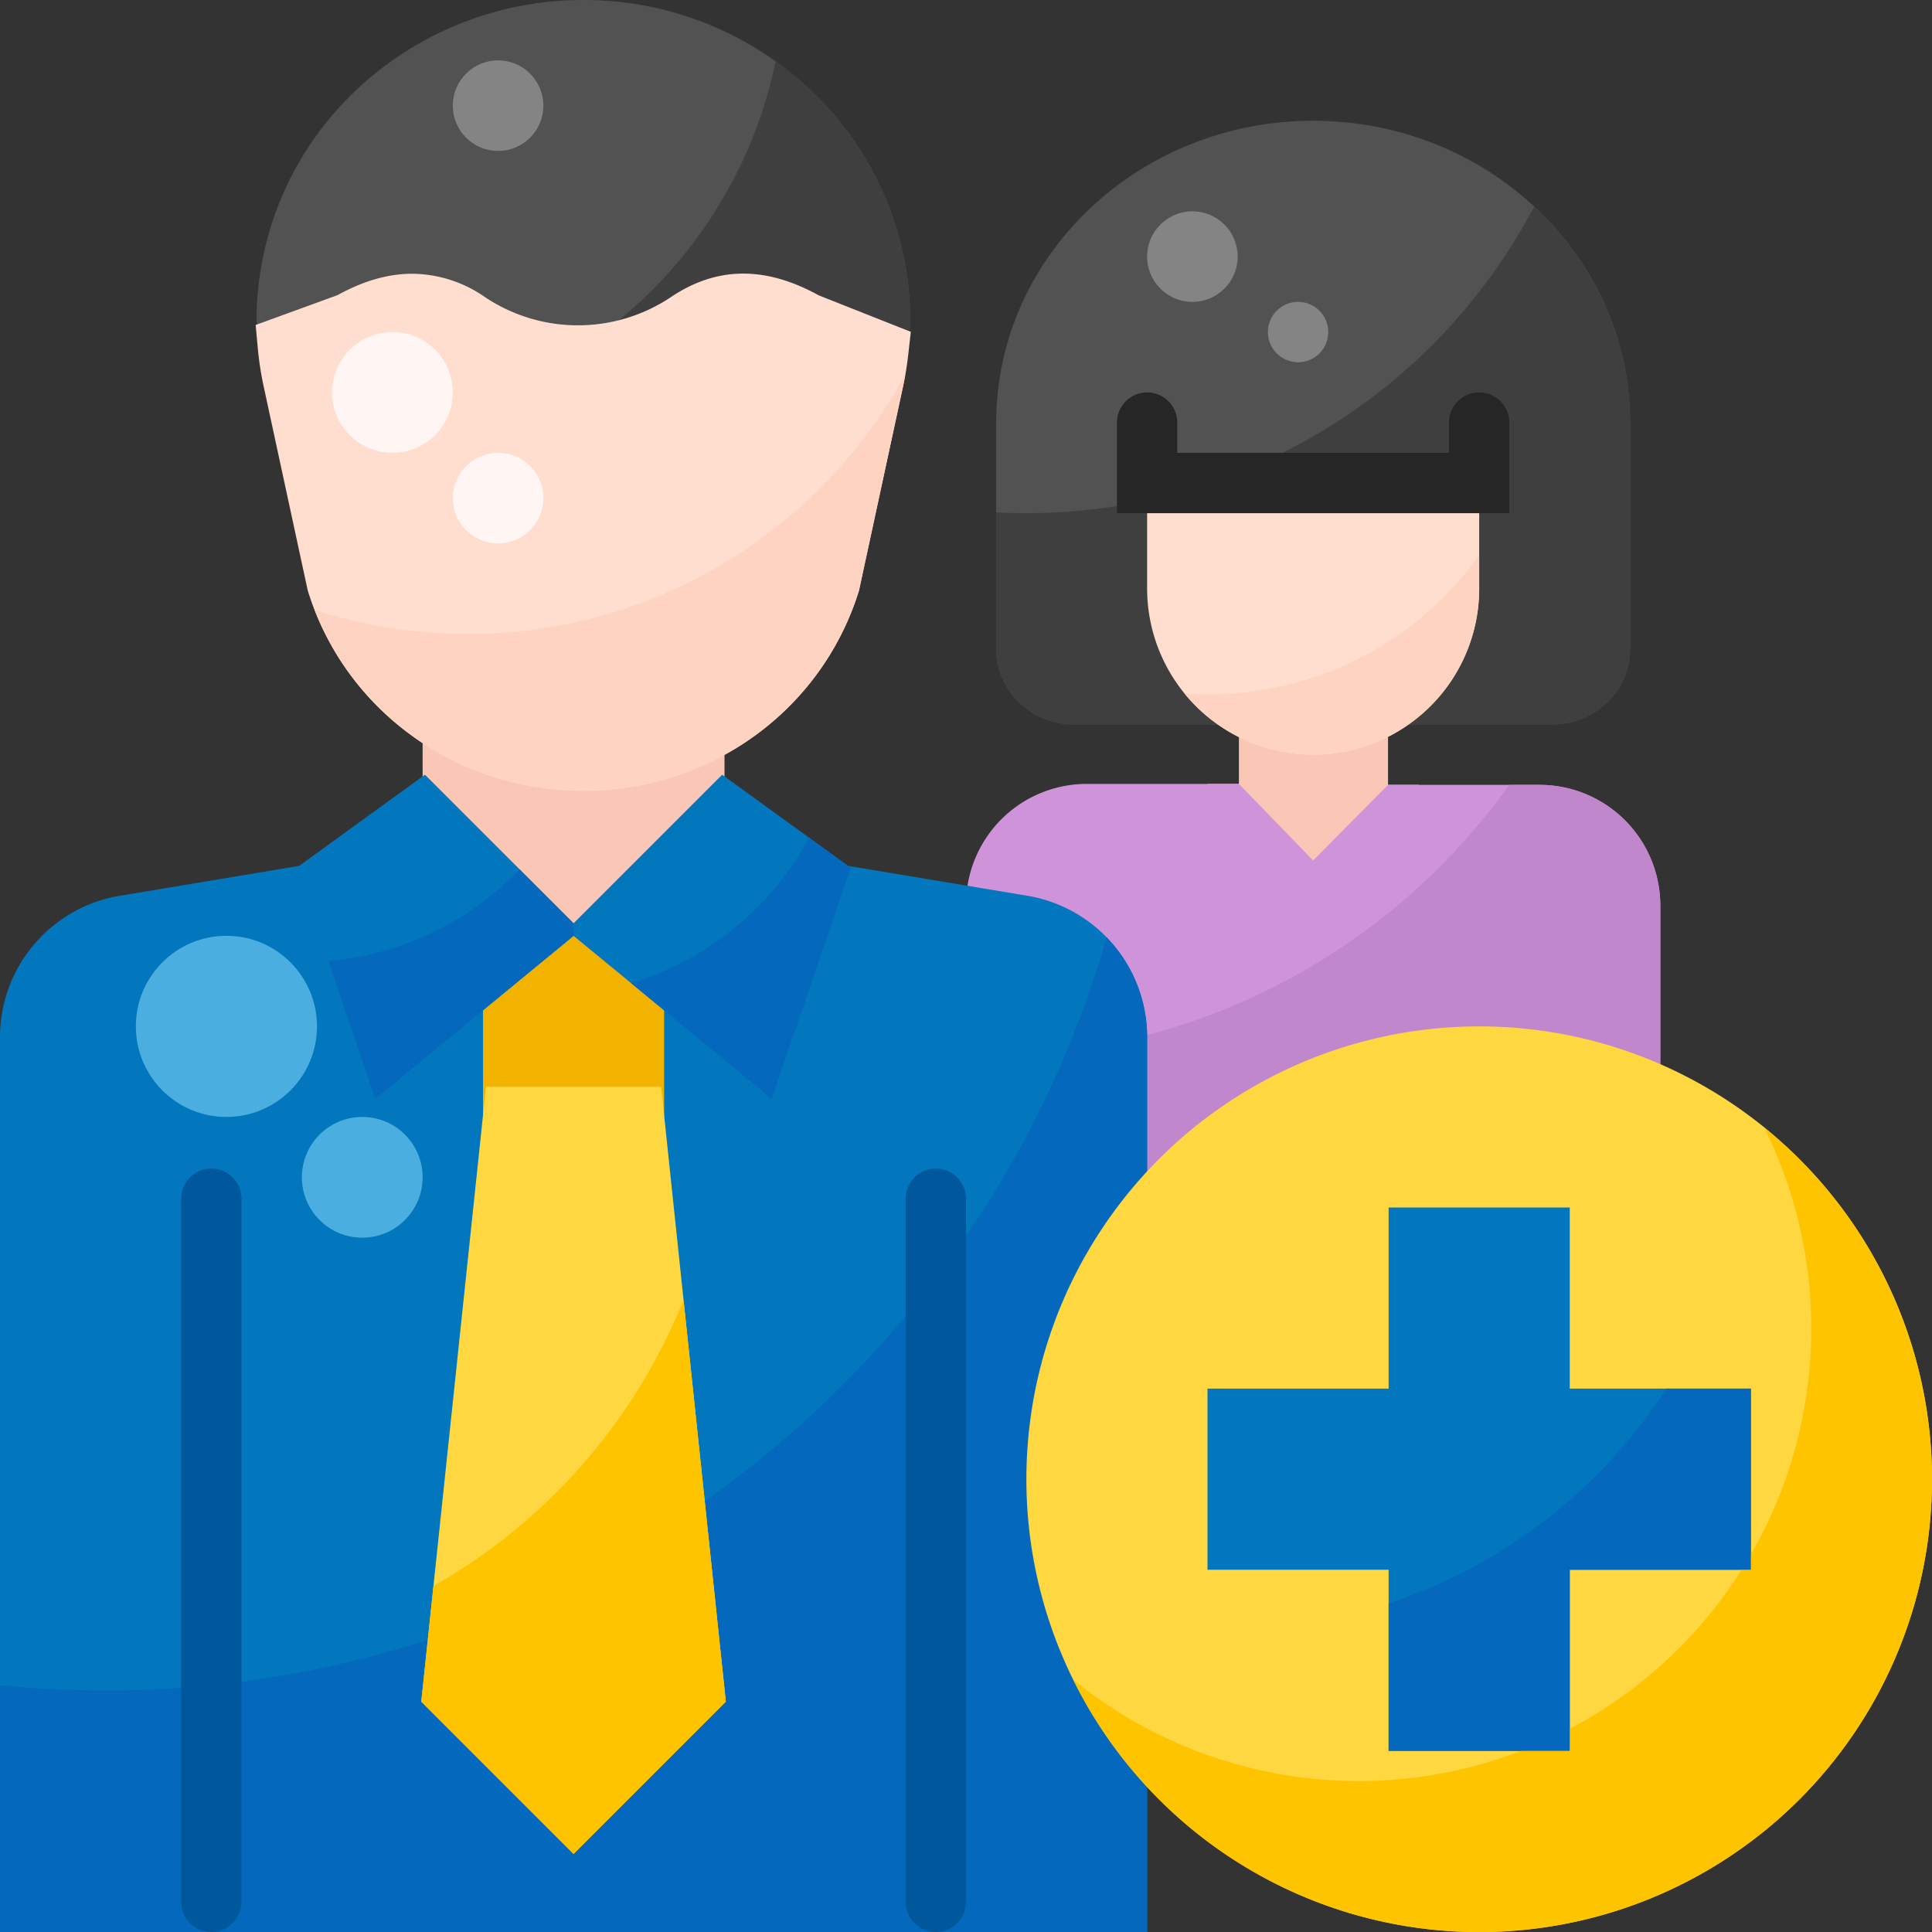 <svg id="Users_Male_And_Female_Add" height="512" viewBox="0 0 512 512" width="512" xmlns="http://www.w3.org/2000/svg" data-name="Users Male And Female Add"><rect x="0" y="0" width="512" height="512" fill="#333333" stroke="none"/><g id="Flat"><path d="m411.333 192h-126.666c-11.4 0-20.667-8.972-20.667-20v-60c0-44.112 37.683-80 84-80s84 35.888 84 80v60c0 11.028-9.271 20-20.667 20z" fill="#525252"/><path d="m406.564 54.727a151.97 151.97 0 0 1 -134.564 81.273q-4.026 0-8-.209v36.209c0 11.028 9.271 20 20.667 20h126.666c11.4 0 20.667-8.972 20.667-20v-60c0-22.436-9.761-42.731-25.436-57.273z" fill="#3f3f3f"/><path d="m348.082 251.959-28.082-44.217h8.323v-31.742h39.518v32h8.159z" fill="#fac7b7"/><path d="m440 432h-184v-192.258a32 32 0 0 1 32-32h40.323l19.677 20.299 19.841-20.041h40.159a32 32 0 0 1 32 32z" fill="#ce93d8"/><path d="m348 200a44.049 44.049 0 0 1 -44-44v-28h88v28a44.049 44.049 0 0 1 -44 44z" fill="#ffdecf"/><path d="m400 136h-104v-24a8 8 0 0 1 16 0v8h72v-8a8 8 0 0 1 16 0z" fill="#262626"/><circle cx="316" cy="68" fill="#848484" r="12"/><circle cx="344" cy="88" fill="#848484" r="8"/><path d="m320.333 184q-3.248 0-6.436-.235a43.979 43.979 0 0 0 78.103-27.765v-8.924a87.888 87.888 0 0 1 -71.667 36.924z" fill="#ffd3c2"/><path d="m408 208h-8.048a171.775 171.775 0 0 1 -139.952 72c-1.337 0-2.67-.02-4-.051v152.051h184v-192a32 32 0 0 0 -32-32z" fill="#c087cc"/><path d="m272.953 237.509-80.953-13.509h-80l-80.952 13.509a38.009 38.009 0 0 0 -31.048 37.358v237.133h304v-237.133a38.01 38.01 0 0 0 -31.047-37.358z" fill="#0277bd"/><path d="m28 448a279.16 279.16 0 0 1 -28-1.406v65.406h304v-237.133a37.947 37.947 0 0 0 -10.726-26.448c-33.143 115.256-139.357 199.581-265.274 199.581z" fill="#0469bc"/><path d="m248 512a8 8 0 0 1 -8-8v-186.322a8 8 0 0 1 16 0v186.322a8 8 0 0 1 -8 8z" fill="#01579b"/><path d="m56 512a8 8 0 0 1 -8-8v-186.322a8 8 0 0 1 16 0v186.322a8 8 0 0 1 -8 8z" fill="#01579b"/><path d="m210.123 92.767-.472-.266c-9.163-5.154-15.822-5.284-22.981-.451a60.319 60.319 0 0 1 -66.979.026 18.359 18.359 0 0 0 -10.417-3.531c-3.753 0-7.874 1.293-12.6 3.954l-.572.322-20.283-.412a8.03 8.03 0 0 1 -7.843-8.12 84.144 84.144 0 0 1 22.07-56.017 87.468 87.468 0 0 1 64.554-28.272 87.352 87.352 0 0 1 65.15 28.948 83.992 83.992 0 0 1 21.453 56.8 8.024 8.024 0 0 1 -8.336 7.954z" fill="#525252"/><path d="m219.75 28.948a85.828 85.828 0 0 0 -14.2-12.707 120.2 120.2 0 0 1 -66.381 84.325 60.292 60.292 0 0 0 47.5-8.516c7.159-4.833 13.818-4.7 22.981.451l.472.266 22.744.934a8.024 8.024 0 0 0 8.336-7.954 83.992 83.992 0 0 0 -21.452-56.799z" fill="#3f3f3f"/><path d="m112 176h80v88h-80z" fill="#fac7b7"/><circle cx="392" cy="392" fill="#ffd740" r="120"/><path d="m416 464h-48v-48h-48v-48h48v-48h48v48h48v48h-48z" fill="#0277bd"/><path d="m154.6 209.549c-33.675 0-62.981-21.167-72.926-52.672l-.19-.72-11.711-54.225a85.006 85.006 0 0 1 -1.456-9.675l-.564-6.139 21.664-7.889c6.959-3.824 13.462-5.684 19.857-5.684a34.234 34.234 0 0 1 19.326 6.241 44.317 44.317 0 0 0 49.135-.01c12.147-8.192 25-8.355 39.27-.493l24.372 9.657-.689 6.083c-.3 2.654-.725 5.3-1.262 7.862l-11.794 54.636-.112.356c-9.944 31.505-39.25 52.672-72.92 52.672z" fill="#ffdecf"/><path d="m124 168a131.9 131.9 0 0 1 -40.645-6.386c11.276 28.867 39.285 47.935 71.24 47.935 33.675 0 62.981-21.167 72.926-52.672l.112-.356 11.794-54.636c.187-.894.342-1.806.5-2.717a131.968 131.968 0 0 1 -115.927 68.832z" fill="#ffd3c2"/><path d="m467.57 298.859a119.942 119.942 0 0 1 -183.14 146.282 119.975 119.975 0 1 0 183.14-146.282z" fill="#ffc400"/><path d="m368 424.937v39.063h48v-48h48v-48h-22.412a140.362 140.362 0 0 1 -73.588 56.937z" fill="#0469bc"/><circle cx="60" cy="272" fill="#4baee0" r="24"/><circle cx="96" cy="312" fill="#4baee0" r="16"/><circle cx="104" cy="104" fill="#fff5f2" r="16"/><circle cx="132" cy="132" fill="#fff5f2" r="12"/><circle cx="132" cy="28" fill="#848484" r="12"/><path d="m128 248h48v48h-48z" fill="#f2b200"/><path d="m152 491.313-40.355-40.355 17.153-162.958h46.404l17.153 162.958z" fill="#ffd740"/><path d="m225.457 230-34.077-24.694-39.38 39.38-39.38-39.38-34.077 24.694 20.948 61.198 52.509-43.198 52.509 43.198z" fill="#0277bd"/><path d="m181.148 344.49a152.546 152.546 0 0 1 -66.277 75.81l-3.226 30.656 40.355 40.357 40.355-40.355z" fill="#ffc400"/><g fill="#0469bc"><path d="m137.7 230.384a79.736 79.736 0 0 1 -50.71 24.293l12.5 36.521 52.51-43.198v-3.314z"/><path d="m214.414 222a80.209 80.209 0 0 1 -47.154 38.556l37.249 30.644 20.948-61.2z"/></g></g></svg>